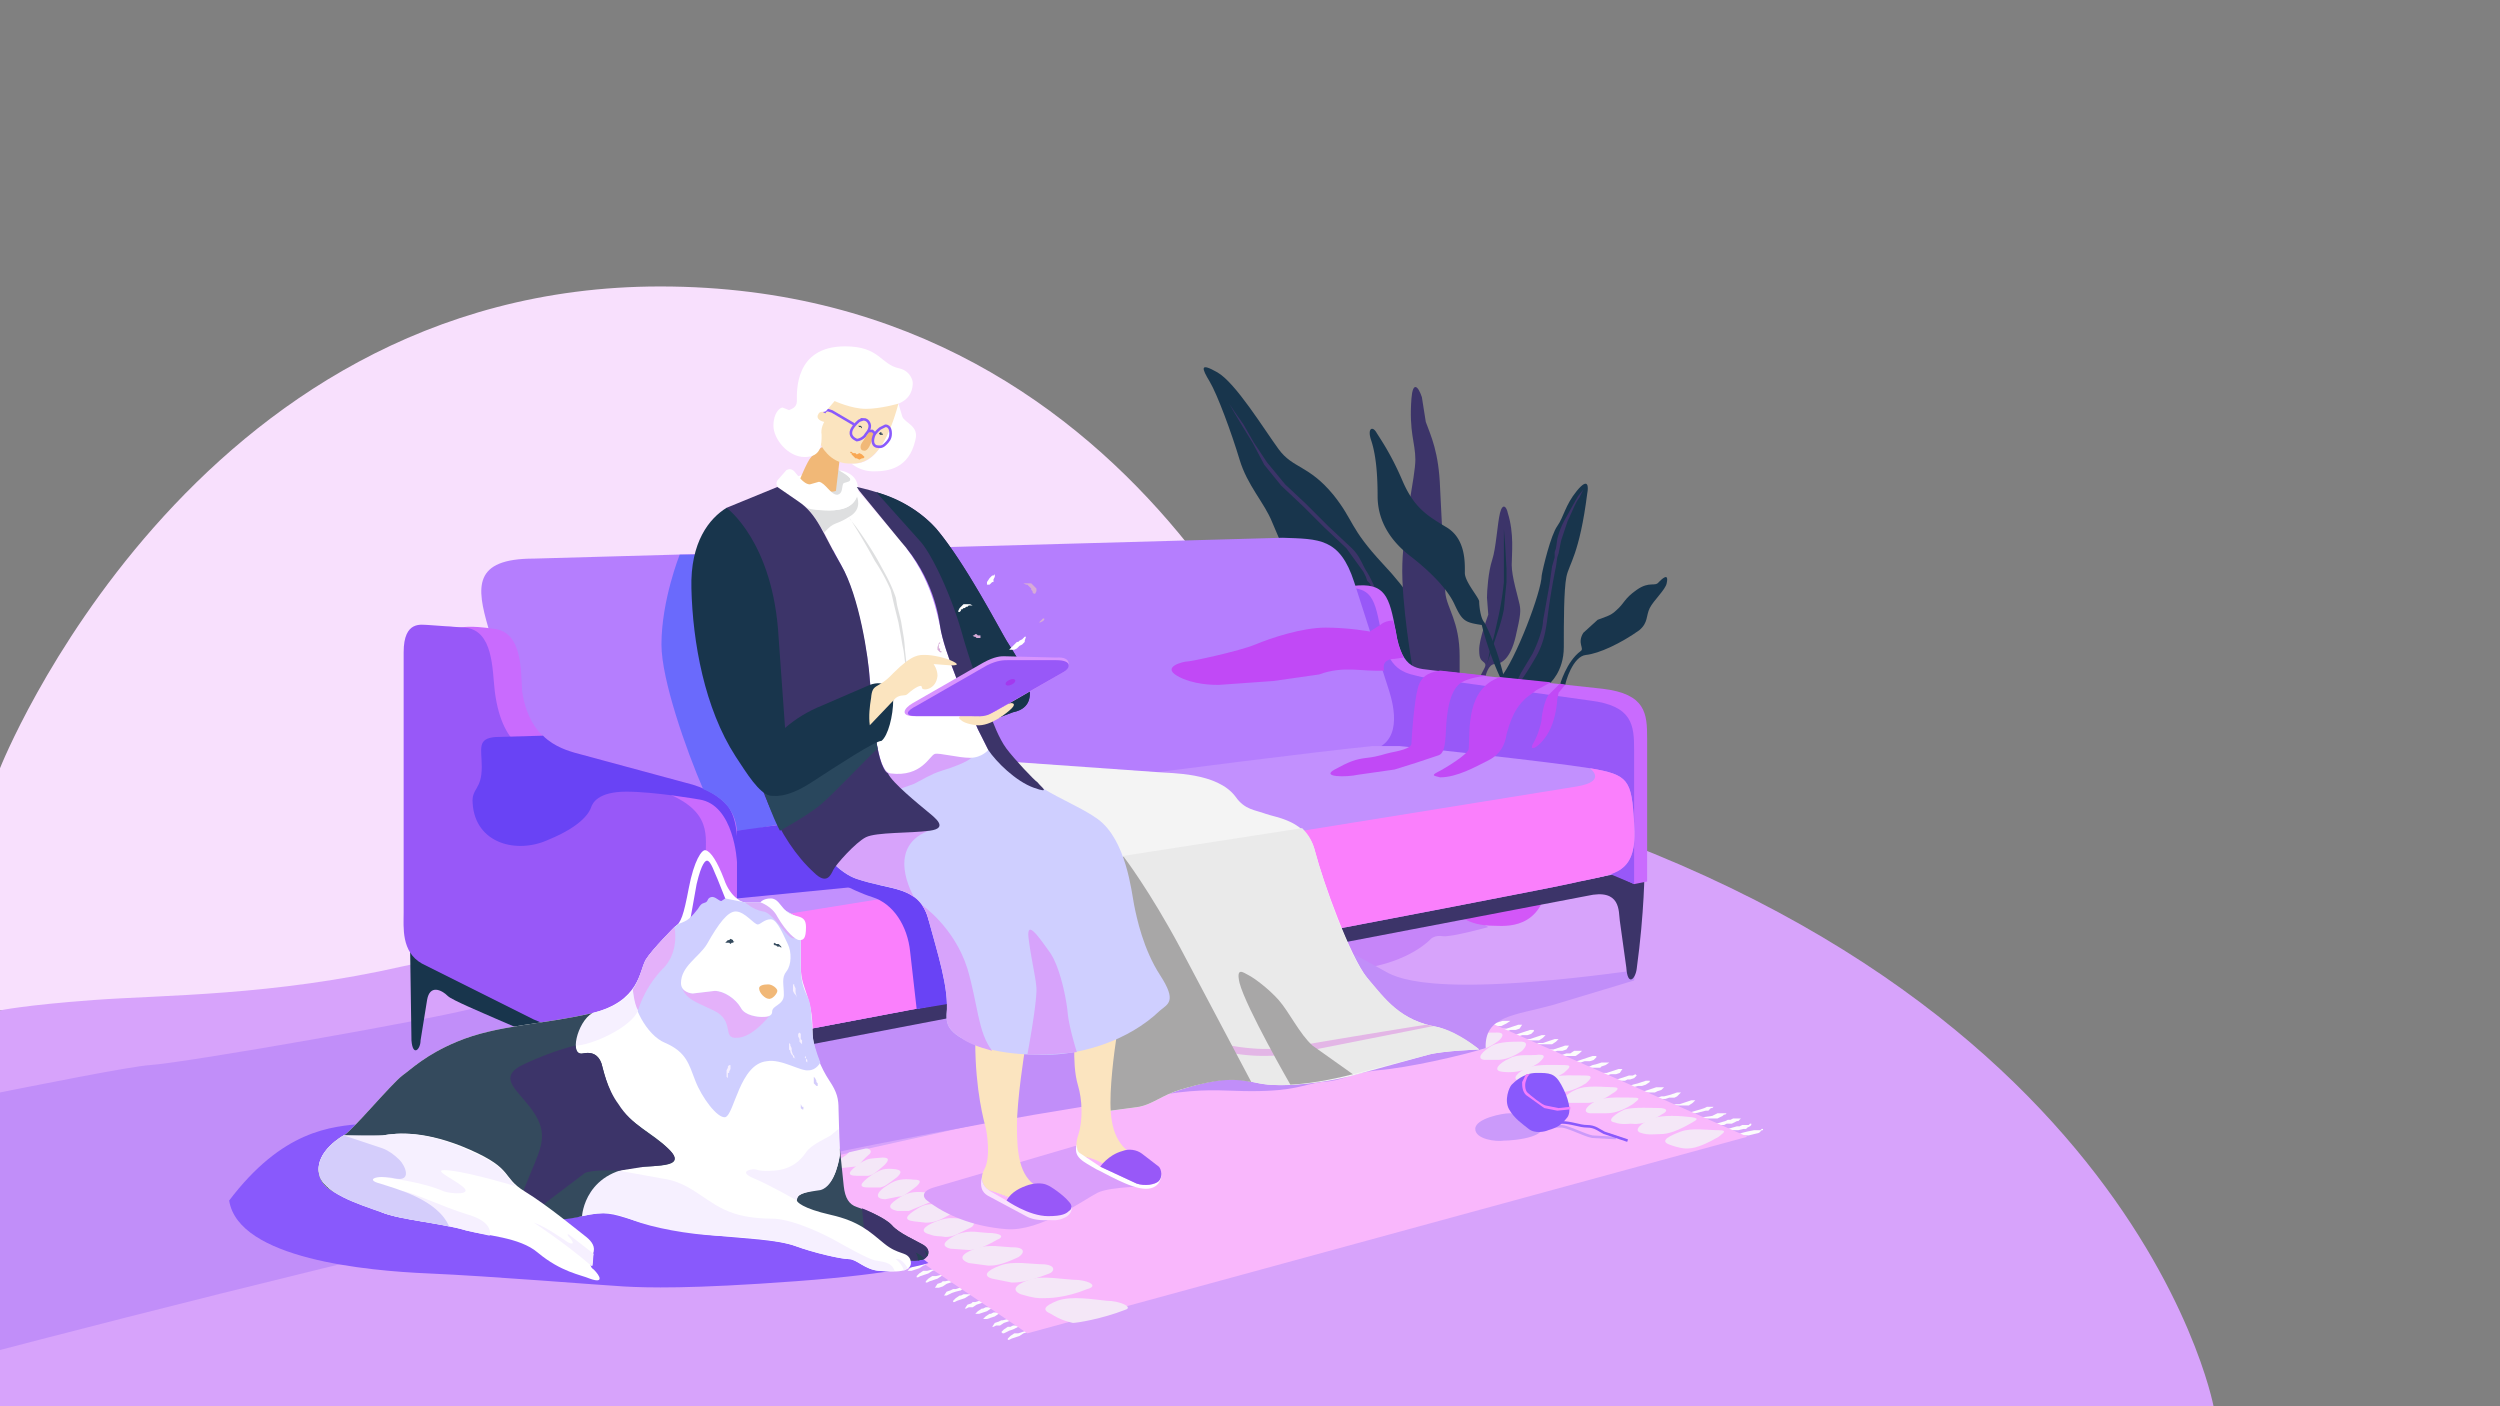         <svg xmlns="http://www.w3.org/2000/svg" id="veraouma" width="1920" baseProfile="tiny" className="svgmate" preserveAspectRatio="xMinYMin meet" version="1" viewBox="654 -144 1920 1080">
            <rect x="654" y="-144" width="1920" height="1080" fill="#808080" stroke="none"/>
            <g id="Wall_Background">
                <path id="Wall" fill="#F8E0FD" d="M654 632V446S800 76 1161 76c385 0 507 378 507 378l-642 166-372 12z"/>
                <path id="Floor" fill="#D7A3FB" d="M2354 936s-68-364-644-490c0 0-679 137-746 152-101 23-184 22-238 26s-72 8-72 8v304h1700z"/>
            </g>
            <g id="PLANT">
                <path id="Plant_Pot_Shadow" fill="#C685F9" d="M1797 568s-29 8-35 7-9 2-9 2-16 18-54 23l-14-25 93-18 19 11z" className="oumaslidein"/>
                <path id="Plant_Pot" fill="#D357F8" d="M1802 567c7 0 37 4 41-36h-75s-10 36 34 36z" className="oumaslidein"/>
                <g className="oumaplants" >
                    <path id="Leaf_1" fill="#18354C" d="M1934 304c-1 5-10 13-13 19s-1 11-8 17c-14 10-31 18-41 19s-16 21-16 24l-4-1s5-18 16-26c3-2-3-6 2-14l11-10c5-2 10-3 14-7 7-6 6-9 16-16s14-2 17-6c2-2 8-8 6 1z" className="coucheplants p1"/>
                    <g id="_x3C_Leaf_2_x3E_" className="coucheplants p2">
                        <path id="Leaf_2" fill="#18354C" d="M1844 381s11-9 11-28 0-44 2-54 10-17 16-64c1-5 1-13-8-2s-10 20-15 27-11 32-12 38c0 12-20 65-32 79l38 4z"/>
                        <path id="Leaf_2_Line" fill="#3C3469" d="M1819 379l3-6 9-15c4-8 8-19 8-25l5-28 2-14 2-7v-4l1-3 1-7a60 60 0 0 1 7-17l5-9 4-7 4-5-3 6-2 3-2 4-4 9-1 2-1 3-2 6-2 6a419 419 0 0 0-2 10l-1 3-1 7a536 536 0 0 0-7 43c-1 6-2 14-7 24a237 237 0 0 1-13 21h-3z"/>
                    </g>
                    <g id="_x3C_Leaf_4_x3E_" className="coucheplants p3" >
                        <path id="Leaf_4" fill="#3C3469" d="M1795 375s2-9 7-9 12-4 16-21 4-20 3-25-6-21-6-30 2-24-3-40c-1-5-4-8-6 0s-3 27-6 36-4 24-4 29l1 13c-1 3-7 19-7 27s2 8 4 10 0 4-3 10h4z"/>
                        <path id="Leaf_4_Line" fill="#18354C" d="M1809 258v4l1 13 1 18v10l-1 10-1 11a128 128 0 0 1-5 18l-3 9-2 6-2 6-1 3-1 1 1-1 1-4 1-5 2-7 2-8 2-9a238 238 0 0 0 5-30v-10-18-13-4z"/>
                    </g>
                    <g id="_x3C_Leaf_6_x3E_" className="coucheplants p4">
                        <path id="Leaf_6" fill="#18354C" d="M1768 372s-14-43-52-83c-26-28-22-33-38-53-19-23-31-20-42-35s-33-51-47-59-12-3-6 7 17 40 23 60 19 33 25 48l49 115h88z"/>
                        <path id="Leaf_6_Line" fill="#3C3469" d="M1596 163l6 9 7 10 8 14 10 15 14 17 16 15 17 17 16 15c8 7 9 12 13 19 6 9 14 30 15 36l5 15a338 338 0 0 1 5 19l1 3-3-10a539 539 0 0 0-16-44l-2-4-2-5-2-2-1-3-2-4-13-18-17-16-16-16-17-16-13-16-9-17-8-13-6-10-4-7-2-3z"/>
                    </g>
                    <path id="Leaf_5" fill="#3C3469" d="M1775 373v-13c0-27-10-37-11-49l-4-80c-1-28-7-40-11-51l-3-19c-3-9-7-12-8 1-2 26 3 34 3 47s-9 50-10 80 8 81 8 81l36 3z" className="coucheplants p5"/>
                    <path id="Leaf_3" fill="#18354C" d="M1809 376s-5-23-15-42c-3-3-4-13-4-16s-11-15-11-22 1-26-14-35-25-15-34-36-17-32-20-37-7-3-4 6 5 22 5 43 12 36 25 46 28 24 34 37 8 14 21 16a234 234 0 0 0 14 40h3z"/>
                </g>
            </g>
            <g id="CARPET">
                <g id="_x3C_Carpet_Tossels_Right" fill="#FCFCFC">
                    <path d="M1985 728l4-1 3-1 4-1 5-1h5l1-1h1v1h-1l-1 1-1 1-4 1-4 1h-12zM1977 724l4-1 7-2h2l2-1h5l1-1h1v1l-1 1-2 1-1 1h-2l-4 1h-12zM1968 720l4-1 7-2 2-1h2l2-1h6l-1 1-1 1h-1l-4 2h-4l-2 1h-10zM1959 715l3-1 7-1 4-2h7l-1 1h-1l-1 1-2 1-2 1h-14zM1950 711l3-1 7-2 3-1 2-1h5l-1 1h-1l-1 1-1 1h-2l-4 1-4 1h-6zM1938 705l3-1h3l3-1 3-1 3-1h3l-2 2-3 2h-13zM1927 699l3-1h2l4-1 3-1 3-1h3l-3 3-2 1h-4l-3 1h-3l-3-1zM1914 695l3-1 3-1 3-1 3-1h6l-2 2-3 1-2 1h-11zM1893 686l3-1 3-1 3-1 3-1h3l2-1 1 1-2 2-3 1h-2l-2 1h-9zM1882 681l3-1h3l3-1 3-1 3-1h3l-2 3-3 1h-2-2l-3 1h-3l-3-1zM1872 676l3-1 2-1 4-1 3-1h6l-3 2-3 1-1 1h-11zM1862 671h3l3-1 3-1 3-1 3-1h3v1l-2 2-3 1h-2-2l-3 1h-6v-1zM1851 667l3-1 3-1h3l3-2h6l-2 2-3 2h-2-11zM1841 663l3-1h3l3-1 3-1 3-1h3l-2 3-3 1h-4l-3 1h-3l-3-1zM1833 658l3-1h3l3-1 3-1 3-1h3l-2 2-3 2h-2-11zM1823 655l3-1h3l3-1 3-1 3-1h3l-2 2-3 2h-13zM1814 651h3l3-1 3-1 3-1 3-1h3v1l-2 2-3 1h-4l-3 1h-6v-1zM1805 647l3-1h3l3-1 3-1 3-1h3l-2 3-3 1h-4l-3 1h-3l-3-1zM1796 644l3-1 2-1 4-1 3-1h6l-3 2-2 1-2 1h-11zM1788 640l3-1 2-1h4l3-2h6l-3 2-3 2h-12zM1781 636l3-1h3l3-1 3-1 3-1h3s0 2-2 3l-3 1h-2-1l-4 1h-3l-3-1zM1903 690h3l2-1 4-1 3-1 3-1h3v1l-3 2-3 1h-3l-4 1h-5v-1z"/>
                </g>
                <g id="_x3C_Carpet_Tossles_Left_x3E_" fill="#FCFCFC">
                    <path d="M1445 878l-2 1-3 1-3 2-3 1-3 1-2 1h-1v-1l2-2 3-2h3l3-1 3-1h3zM1441 873l-3 1-2 1-4 2-3 1-2 1-2 1h-1l-1-1 2-2 3-2h2l2-1h3l3-1h3zM1434 869l-3 1-3 1-3 1-3 2h-3l-2 1h-1l2-3 3-1 2-1h1l4-1h3l3-1v1zM1427 863l-3 1-3 1-3 2-3 1-3 1h-2-1l2-2 3-2h1l2-1h4l3-1h3zM1421 859l-3 1-3 1-3 2-3 1-3 1h-2-1l2-2 3-2h1l2-1h4l3-1h3zM1412 855l-2 1-3 1-3 1-3 2h-3l-2 1h-1l2-3 3-1 1-1h2l3-1h3l3-1v1zM1404 849l-3 1-3 1-3 2-3 1-3 1-2 1h-1v-1l2-2 3-2h1l2-1h4l3-1h3zM1397 844l-3 1-2 2-4 1-3 1-2 1-2 1h-2l2-3 3-1 2-1h2l3-1 3-1h3zM1390 839l-3 1-3 1-3 1-3 2-3 1h-2-1l2-3 3-1 1-1h2l4-1h3l2-1 1 1zM1383 834l-3 1-3 1-3 2-3 1-3 1-2 1h-1v-1l2-2 3-2h3l4-1 3-1h3zM1376 830l-3 1-3 1-3 2-3 1-3 1-2 1h-1v-1l2-2 3-2h3l4-1 3-1h3zM1369 826l-3 1-3 1-3 2-3 1-3 1h-2-1l2-2 3-2h1l2-1h4l3-1h3z"/>
                </g>
                <path id="Carpet_MainShape" fill="#F9B7FC" d="M1996 729l-553 151-189-127 530-118z"/>
                <g id="_x3C_Carpet_PATTERN_Right_-_50__x25__x3E_" fill="#F4E7F7">
                    <path d="M1948 738c3 0 9 1 26-9 2-2 8-5 0-5s-21-2-29 1-17 7-9 10 12 3 12 3zM1928 727c4 0 10 0 24-8 3-2 9-4 1-5s-22-2-30 1-15 9-9 11 11 1 14 1z"/>
                    <path d="M1906 719c3 0 10 2 24-7 2-1 7-4 0-5-7 0-20-1-28 1-7 3-15 9-8 10 5 2 12 1 12 1zM1887 711c3 0 10 0 21-7 2-2 8-5 1-5s-21-1-28 2-13 9-6 10h12z"/>
                    <path d="M1870 703c3 0 11 1 22-7 2-1 8-5 1-5s-21-2-29 2c-7 3-13 9-6 10h12zM1850 695c3 0 11 0 22-7 2-2 7-6 0-6s-21-1-28 2c-7 4-13 9-6 10l12 1z"/>
                    <path d="M1833 687c3 0 11 0 22-7 2-2 8-6 1-6s-21-1-29 2c-7 3-13 9-6 10l12 1z"/>
                    <path d="M1836 672c2-2 7-6 0-6-7 1-16-1-23 3-7 3-13 9-6 10 6 1 18 1 29-7z"/>
                    <path d="M1823 663c2-2 6-7-1-7s-16 0-22 3c-7 4-13 10-6 11h10c5 0 12-2 19-7zM1804 656c3-2 7-7 0-7s-16 0-22 3c-7 5-13 10-6 11h9c6 0 12-2 19-7zM1790 647c2-2 6-7-1-7s-16 0-22 3c-7 4-13 9-6 11h10c6 0 12-2 19-7z"/>
                    <path d="M1743 649h9c6 0 12-2 19-7 2-1 4-3 4-5l-35 8c-1 2 0 3 3 4z"/>
                </g>
                <g id="_x3C_Carpet_PATTERN_Left_-_50_x25__x3E_" fill="#F4E7F7">
                    <path d="M1455 853c4 0 17 0 34-7 8-2 3-6-7-7-10 0-28-4-38 0-11 4-13 8-6 11 10 3 13 3 17 3z"/>
                    <path d="M1431 841c4 0 11 0 29-7 3-1 6-6-4-7-10 0-24-3-34 1-11 4-13 8-6 10l15 3zM1413 828c4 0 9 0 22-6 3-1 9-7-1-8-10 0-20-3-31 1s-13 8-5 11l15 2z"/>
                    <path d="M1398 816c4 0 10-1 22-8 3-1 6-4-4-5-10 0-16-3-27 1-10 5-13 9-5 11l14 1z"/>
                    <path d="M1380 806c7 0 10-3 19-7 3-1 6-6-3-7-10 0-12-2-23 2-10 4-13 8-5 10 5 2 7 1 12 2z"/>
                    <path d="M1365 795c7 0 11-2 20-7 3-1 3-5-3-6-9-1-15-3-23 2-10 6-11 9-3 10l9 1z"/>
                    <path d="M1352 786l17-7c3-1 4-6-2-7-9-1-14-1-21 3-10 6-11 9-3 11h9z"/>
                    <path d="M1344 775c4 0 6-2 14-8 3-3 4-5-2-5-9-1-14 0-20 4-10 6-10 11-2 11l10-2zM1330 768c4-1 5-2 13-8 2-2 5-5-1-6-9-1-11 0-18 4-10 7-11 10-3 10h9z"/>
                    <path d="M1321 759c4-1 5-2 12-8 3-3 5-6-1-6-10 1-10 0-17 4-10 7-11 10-3 10h9z"/>
                    <path d="M1304 743c-10 6-11 10-3 10l9-1c4 0 4-3 11-9 3-2 2-5-2-5l-13 3-2 2zM1478 872c3 0 22-3 40-10 7-2-4-7-14-7-10-1-27-4-38 0-10 4-12 7-5 10 8 5 13 6 17 7z"/>
                </g>
            </g>
            <g id="COUCH" className="oumacouche">
                <path id="CouchShadow_-_50" fill="#C18EF9" d="M1909 609l-63 19c-29 8-52 8-51 33-20 6-59 15-83 17-20 2-26 8-43 9-15 2-20 7-54 7-18 0-31-2-56 1-367 49-1041 234-1041 234l-24-201s246-52 275-54 222-36 250-44 624-69 624-69l73 40c9 5 32 22 188 1 7-1 5 7 5 7z"/>
                <g id="_x3C_METAL_FRAME_x3E_">
                    <path id="Couch_MetalFram_-_Back" fill="#18354C" d="M969 587l251 118-17 6-169-73c-9-4-33-14-36-17-5-5-14-9-16 3l-5 31c0 7-6 13-7 0l-1-68z"/>
                    <path id="Couch_MetalFrame_-_Front" fill="#3C3469" d="M1911 600c-1 8-7 14-8-1l-5-36c-1-7 1-25-25-19l-653 125v-12l697-134c0 1 0 33-6 77z"/>
                </g>
                <g id="_x3C_Couch_RightSide_x3E_">
                    <path id="Couch_Inside_Right" fill="#C96BFE" d="M1919 533V423c0-19-1-34-34-38l-129-14c-13-2-25 1-30-30-5-27-8-38-33-35l22 135 194 94 10-2z"/>
                <path id="Couch_Inside_Right_Shadow" fill="#9858F8" d="M1909 535V432c0-19-1-34-34-38l-129-18c-11-3-24-3-30-29s-5-42-31-39l21 142 203 85z"/>
                </g>
                <path id="Couch_Back_Rest" fill="#B57EFE" d="M1029 338c-9-31-12-53 35-53l575-16c28 1 44 0 55 34l27 84c3 10 12 42-18 46s-556 103-568 106c-30 6-39-16-46-37l-60-164z"/>
                <g id="_x3C_Couch_SEAT_x3E_">
                    <path id="Couch_Seat" fill="#C290FE" d="M1215 606c-2 31 0 54 46 43 0 0 584-110 606-116 27-6 45-5 42-45-2-33-4-37-34-42-31-5-133-16-146-17h-21c-89 9-386 49-480 63-17 2-13 22-13 25v89z"/>
                    <path id="Couch_Seat_Shadow_1_" fill="#FA7FFC" d="M1215 565v41c-2 31 0 54 46 43 0 0 584-110 606-116 27-6 45-5 42-45-2-33-4-37-34-42 0 0 14 10-10 14l-650 105z"/>
                </g>
                <g id="_x3C__RIGHT_SHADOWS_-_plant_x3E_">
                    <path id="CouchRight_PlantShadow_1-70_x25_" fill="#C149F6" d="M1852 381l4 1-5 6-1 5c0 2-1 13-5 22s-10 14-12 15-4 1-1-4 6-15 6-18 2-13 5-18l9-9" className="plantshadow"/>
                    <path id="CouchRight_PlantShadow_2-40_x25_" fill="#C149F6" d="M1806 376l39 4-11 6-8 6c-4 4-10 9-15 28-1 7-4 15-14 20s-24 13-37 13c-3-1-8-1-2-4s24-14 24-18c1-15-2-46 24-55z" className="plantshadow"/>
                    <path id="CouchRight_PlantShadow_3-40_x25_" fill="#C149F6" d="M1760 371l36 4s-16 1-22 7-8 17-9 27 0 25-6 27l-18 6-16 5-28 4c-9 2-29 2-18-4s16-8 25-9 13-3 18-4 16-3 16-7 2-32 5-43 12-12 17-13z" className="plantshadow"/>
                    <path id="CouchRight_PlantShadow_4-40_x25_" fill="#C149F6" d="M1724 333l2 8c1 9 4 16 6 20l-7 1c-3 0-10 1-8 9-17 1-31-4-50 3l-35 5-42 3c-4 0-20 0-32-7s5-11 8-11 40-8 52-13 36-13 54-13 34 3 34 3l8-5c3-3 10-4 10-3z" className="plantshadow" />
                </g>
                <g id="_x3C_Couch_LeftSide_x3E_">
                    <path id="Couch_Left_Side" fill="#C96BFE" d="M1220 513c0-16 7-43-40-56l-85-23c-6-2-34-7-40-47-1-17 0-45-21-48s-24-1-28-1-21-6-21 19v200c0 11-2 30 14 39l86 43 135 66V513z"/>
                    <path id="Couch_Left_Side_MainShadow" fill="#9858F8" d="M1196 512c0-16 5-37-42-51l-82-24c-7-2-32-3-38-50-2-17-1-47-23-49l-28-2c-5 0-19-4-19 21v200c0 11-2 30 14 39l86 43 132 55V512z"/>
                </g>
                <g id="Blanket">
                    <path id="Blanket_MainShape_Top" fill="#F4F4F4" d="M1430 441l113 8c10 1 46 0 60 19 7 10 15 10 23 13s32 5 38 29c6 23 27 81 40 97s25 33 55 38c16 5 31 17 31 17s-28 1-39 4l-58 16c-11 3-41 9-65 7-20-2-24-10-68 4-13 4-21 11-31 13l-30 4-6-193-63-76z"/>
                    <path id="Blanket_MainShape_Bottom" fill="#EAEAEA" d="M1493 517l6 193 30-4c10-2 18-9 31-13 45-14 48-6 68-4 24 2 55-5 65-8l58-15c11-3 39-4 39-4s-15-13-31-17c-30-5-41-22-55-38s-34-74-40-97c-2-8-5-13-10-18l-161 25z"/>
                    <path id="Blanket_Line" fill="#E3B6E6" d="M1498 680v-6l12-5c4-2 8-5 15-7 37-11 47-9 60-6l9 2c34 7 52 2 63 0h1a8080 8080 0 0 1 91-15l6 1-96 19h-1a143 143 0 0 1-74-2c-13-3-22-5-58 6l-14 6-14 7z"/>
                    <path id="Blanket_MainShape_Bottom_Shadow_1-15_x25_" fill="#A8A7A7" d="M1561 585c-24-45-44-71-44-71l-24 3 6 193 30-4c10-2 18-9 31-13 33-10 44-8 55-6l-54-102z"/>
                    <path id="Blanket_MainShape_Bottom_Shadow_2-10_x25_" fill="#A8A7A7" d="M1645 689c20-1 40-6 48-8l-31-22c-10-9-18-26-26-35s-19-17-23-19-10-7-7 6c5 19 39 78 39 78z"/>
                </g>
            </g>
            <g className="oumashadows">
                <path id="Couch_Left_Side_Shadow_50_x25_" fill="#6943F5" d="M1071 421c9 9 21 12 24 13l85 23c17 4 27 11 33 18 10 13 7 43 7 43s-2-44-29-48c0 0-34-6-56-6s-26 9-27 12-6 14-33 25c-24 11-56 3-58-28-1-12 7-10 7-28 0-14-4-22 11-23l36-1z"/>
                <path id="Jacket_Couch_Shadow" fill="#6A6AFC" d="M1189 282h-13s-14 35-14 69c0 27 19 81 32 111 19 8 25 20 26 32h7l26-5-64-207z"/>
                <path id="Ouma_Couch_Shadow_-_70_x25_" fill="#6943F5" d="M1263 488l-43 6v52l112-11-69-47z"/>
                <path id="Ouma_Dress_Shadow_-_40_x25_" fill="#6943F5" d="M1382 627l-24 4-5-44c-2-20-13-37-29-42s-38-18-38-18l6-10c6 6 13 12 20 14 26 9 48 5 55 31l2 5s12 41 13 60"/>
                <path id="Ouma_Foot_Shadow_-_50_x25_" fill="#DA9FFB" d="M1540 767s-33 0-43 5-44 30-70 28-47-11-61-22c-3-2-5-7 5-10l109-32 60 31z"/>
            </g>
            <g id="GRANMa" className="oumaslidein">
                <g id="_x3C_LEG_LEFT_x3E_">
                    <path id="Leg_Left" fill="#FBE4BF" d="M1441 663s-6 37-6 58 2 38 15 46l-17 10-17-6c-5-1-11-8-6-17s2-28 1-32-8-28-8-66l38 7z"/>
                    <g id="_x3C_Shoe_Left_x3E_">
                        <path id="Shoe_Left_Bottom" fill="#FAE2FD" d="M1477 783s-40-2-47-7l-3-1-11-4c-4-1-8-5-8-11-2 10 2 13 6 15l28 15c7 4 16 3 18 3s6 1 12-2 5-8 5-8z"/>
                        <path id="Shoe_Left_Shadow" fill="#FBB4FC" d="M1413 770l14 8 2-2a130 130 0 0 0-16-6z"/>
                        <path id="Shoe_Left_Top" fill="#9858F8" d="M1475 779c-4-5-14-12-17-13-2-1-7-2-14 0-6 2-13 5-17 12 0 0 17 12 32 12 11 0 14-2 16-4 2-1 3-4 0-7z"/>
                    </g>
                </g>
                <g id="_x3C_LEG_RIGHT_x3E_">
                    <path id="Leg_Right" fill="#FBE4BF" d="M1512 649s-4 24-5 46 2 38 16 47l-16 10-18-7c-5-1-11-5-7-17s3-28 0-38-3-21-3-29l33-12z"/>
                <g id="_x3C_Shoe_Right_x3E_">
                    <path id="Shoe_Right_Shadow" fill="#FBB4FC" d="M1484 742v1l16 10 2-3c-4-2-10-5-13-5-2-1-4-1-5-3z"/>
                    <path id="Shoe_Right_Bottom" fill="#FFF" d="M1499 752l28 13c6 2 14 1 17-2l2-5s0 11-12 11-33-13-38-15c-10-6-18-9-15-19 0 4 1 6 3 7l15 10z"/>
                    <path id="Right_Shoe" fill="#9858F8" d="M1499 752s6-9 17-12c5-2 11-1 15 2l13 10c2 2 3 8 0 11s-11 4-17 2l-28-13z"/>
                </g>
            </g>
            <g id="_x3C_DRESS_x3E_">
                <path id="Dress" fill="#CFCFFF" d="M1462 666c23-1 58-10 83-34 6-5 13-7 0-27s-18-44-20-54-6-50-28-66-65-26-84-67l-150 55s22 49 49 58c26 9 48 5 55 31s16 53 14 73c0 4-1 11 11 18s31 14 70 13z"/>
                <path id="Dress_Shadow_Centre" fill="#D7A3FB" d="M1443 666a313 313 0 0 0 38-2s-6-19-7-30-6-36-14-47-18-26-16-10 6 32 6 39c0 13-7 50-7 50z"/>
                <path id="Dress_Shadow_Left" fill="#D7A3FB" d="M1416 663c-11-3-19-6-24-10-12-7-11-14-11-18 2-20-7-47-14-73-1-5-3-8-5-11 0 0 25 17 35 49 8 27 8 49 19 63z"/>
                <path id="DressShadow_Left" fill="#D7A3FB" d="M1328 449l-65 24s23 49 49 58c18 6 34 6 44 14 0 0-24-40 14-52l-42-44z"/>
                <path id="Dress_Shadow_Top" fill="#D7A3FB" d="M1326 450l87-32 6 10s-16 7-19 10-13 7-23 10c-7 2-17 8-21 10l-14 5c-2 0-16-13-16-13z"/>
            </g>
            <g id="_x3C_SHIRT_x3E_">
                <path id="Shirt_2_" fill="#FFF" d="M1405 416c-9-21-26-59-29-79-2-7-6-37-30-65l-33-39c-3-4-3-12-16-16l-24 3c-10 2-22 10-22 10l17 11c15 10 19 26 32 49s21 71 22 88c2 18 4 71 16 72 24 3 30-14 34-15 3-1 18 3 27 3s14-6 14-6l-8-16z"/>
                <path id="TShirt_Shadow_Line" fill="#DEDFE0" d="M1304 250l1 1 2 4 4 5a284 284 0 0 1 17 26l6 11a116 116 0 0 1 8 18l1 6 3 12 1 6 1 6a100 100 0 0 1 1 10l1 9v7l-1-7-1-8-1-5-1-6-2-11-3-12-3-13a137 137 0 0 0-12-22 526 526 0 0 0-22-37z"/>
            </g>
            <g id="FACE_AREA">
                <path id="Neck_Shadow" fill="#DEDFE0" d="M1288 237l18 1 3-12s-6-9-14-10-7 21-7 21z"/>
            <path id="Neck" fill="#F1B877" d="M1268 225s6 4 15 7 13 1 13 1l4-34h-14s-4 2-9 8c-3 3-9 18-9 18z"/>
            <path id="Scarf_Shadow" fill="#DEDFE0" d="M1312 237c-3 9-12 11-21 11-10 0-16-2-17-3l-6-4c8 6 13 14 19 24 8-9 8-5 19-12 11-6 6-16 6-16z"/>
            <path id="Scarf_1_" fill="#FFF" d="M1298 217c3 2 9 5 9 7s-2 2-5 3c-2 2 0 8-5 9-5 0-9-9-14-10l-7 2c-5 0-10-8-12-10s-4-2-6-1l-7 8c-2 4 1 5 2 6l21 15c1 1 7 2 17 2s22-3 22-16c0-11-9-14-15-15z"/>
            <g id="_x3C_FACE_SECTION_x3E_">
                <path id="Hair_Back" fill="#FFF" d="M1347 176l-3-10-1 1c-10 40-24 45-33 45h-2s6 6 17 6 27-2 32-24c3-11-8-13-10-18z"/>
            <g id="FACE">
                <path id="Face_MainShape" fill="#FBE4BF" d="M1306 212c7 0 26 3 39-50 2-10-65 3-65 3l4 32s7 15 22 15z"/>
            <g id="_x3C_Face_Details_x3E_">
                <path id="Nose_1_" fill="#F1B877" d="M1325 189s-3 15-8 13c-2 0-3-3-1-6l6-9 3 2z"/>
            <g id="_x3C_GLASSES_x3E_" fill="none" stroke="#8959FC" strokeLinecap="round" strokeMiterlimit="10" stroke-width="2">
                <path d="M1317 178l-3 1s-4 3-6 7c-2 5 2 7 4 8 0 0 3 0 6-3 1-2 4-4 4-8 0-1-1-5-5-5zM1334 183l-4 2s-4 3-5 6c-2 6 1 8 3 8 1 0 3 1 6-2 2-2 4-4 4-8 0-1 0-6-4-6z"/>
            <path d="M1321 187h3l2 2M1310 182l-17-10-3-1c-1 0-2 0-3 2"/>
            </g>
            <g id="_x3C_EYES_x3E_" fill="#344A5D">
                <path d="M1316 185l-1-1c0 1 0 0 0 0h-1v0l-1-1v0h1s0-1 0 0h1l1 1v1zM1332 191v-1h-1-1l-1-1 1-1h1v1h1v2c1 0 0 0 0 0z"/>
            </g>
            <path id="Lips" fill="#F9A752" d="M1318 207l-1 1h-1l-2 1-2-1h-1l-1-1-1-1-1-1v-1h-1v-1h1l1 1h2l1 1 2-1 2 1 1 1 1 1z"/>
            </g>
            </g>
            <path id="Hair_Front" fill="#FFF" d="M1344 166s-14 4-25 4-24-6-24-6l-6 7c-2 3-5-1-7 4-1 4 5 5 5 5s-3 5-2 10c0 7 0 17-13 17s-24-14-24-24 5-14 7-14l5 2c2-1 6-2 6-7 0-7-2-42 37-42 27 0 27 14 42 17 8 2 10 9 10 11 0 4-1 12-11 16z"/>
            </g>
            </g>
            <g id="_x3C_JACKET_x3E_">
                <path id="Jacket_Left_Panel" fill="#3C3469" d="M1366 479c-6-5-27-22-30-29-10-6-12-55-14-72-1-17-8-64-22-88s-18-39-33-49l-16-11-39 16c-4 99 12 230 67 280 10 10 13 2 15-2s17-21 25-25 34-3 49-5 4-10-2-15z"/>
            <g id="_x3C_Jacket_Animate_Arm_x3E_">
                <path id="Jacket_LeftPanle_Shadow" fill="#29475D" d="M1326 420c-10 4-28 12-46 23-21 13-23 5-23 5-1 0-19 2-20 1 1 10 11 36 16 45 0 0 20-11 30-19 9-7 37-37 45-44l-2-11z"/>
            </g>
            <g id="_x3C_Jacket_Right_Pannel_x3E_">
                <path id="Jacket_Right_Pannel_1_" fill="#3C3469" d="M1451 457c-3-2-18-18-24-26s-11-22-11-22l16-6c29-6 1-45-5-55s-32-60-54-86c-20-23-52-30-61-32l2 3 32 39c25 28 29 58 30 65 3 20 20 58 29 79l8 16c6 9 21 24 35 29s5-1 3-4z"/>
            <path id="Jacket_Right_Pannel" fill="#18354C" d="M1416 409l16-6c29-6 1-45-5-55s-32-60-54-86a97 97 0 0 0-46-28l34 38c8 9 23 39 32 71s23 66 23 66z"/>
            </g>
            </g>
                    <g className="taparm" >
                        <path id="TOP_Arm" fill="#18354C" d="M1257 416l-5-70c-4-74-40-100-40-100-13 8-28 26-27 62 1 41 10 92 34 129 8 12 18 29 27 30h2c9-3 13-25 9-51z"/>
                    <g className="bottomarm">
                        <path id="BOTTOM_Arm" fill="#18354C" d="M1340 393c0-9-7-15-18-11l-37 16c-10 4-20 10-28 17-18 16-24 38-18 48 3 3 5 4 8 4 0 0 10 3 30-10s49-32 54-32c5-4 9-19 9-32z"/>
                    <path id="Hand_Left" fill="#FBE4BF" d="M1322 413l20-21c4-3 7-1 9-3s11-9 11-5c0 3 11 2 12-9 0-5-3-9-3-9l13 1c3 0 8 0 2-3s-16-5-21-5-10-1-25 14c-12 13-16 7-17 19-1 6-2 14-1 21z" className="hand"/>
                    </g>
                    </g>
                    <path id="Hand_Right" fill="#FBE4BF" d="M1431 400c-3 3-16 14-27 13-8-1-11-3-12-4-3-2-1-4 4-4l7-1c5 0 10 1 15-2l9-5c4-2 8-1 4 3z" className="tablethand"/>
                    </g>
                    <g id="airfeathers" className="airfeathers">
                        <path id="Air_Feathers_6_" fill="#D6ABD7" d="M1376 349v1l-1 1v3h1v2h1v1h-1l-1-1-1-1v-1-1l1-3 1-1z"/>
                    <path id="Air_Feathers_4_" fill="#D6ABD7" d="M1407 346h-1-2l-1-1h-1l-1-1h1l1-1h1l1 1h2v2c1 0 0 0 0 0 1 0 0 0 0 0z"/>
                    <path id="Air_Feathers_3_" fill="#D6ABD7" d="M1451 334h1l1-1 1-1 1-1h1l1-1-1 1v1l-1 1-2 1h-1-1z"/>
                    <g className="scalydeth">
                        <path id="Air_Feathers_5_" fill="#FFF" d="M1390 326v-1l1-2 1-1 1-1 1-1h5l2 1h-2-1l-1 1h-1l-1 1h-1l-1 1h-1v1l-1 1h-1z" className="rotatyfeathers3"/>
                    <path id="Air_Feathers_2_" fill="#FFF" d="M1412 305v-2l2-3 1-1 1-1h1l1-1v2l-1 2v2h-1l-1 1-1 1h-1-1z" className="rotatyfeathers2"/>
                    <path id="Air_Feathers_1_" fill="#FFF" d="M1429 355l1-1 1-1 1-1 1-1 2-2h1l1-1 2-1 1-1 1-1h1l-1 3v1l-1 1-1 1-2 1-1 1-1 1-2 1h-4z" className="rotatyfeathers1"/>
                    </g>
                    <path id="Air_Feathers" fill="#D6ABD7" d="M1449 312h-1l-1-1v-1l-1-1v-1l-1-1-1-1-1-1h-1l-2-1h6l1 1 1 1 1 1 1 1v2l-1 2c0 1 0 1 0 0z"/>
                    </g>
                    <g id="_x3C_TABLET_x3E_" className="tablet">
                        <path id="Tablet_Top" fill="#D894FE" d="M1465 361l-40-1c-2 0-7 0-16 5l-54 31c-7 4-10 10 1 10h41c10 0 14 0 22-4l52-30c4-2 8-12-6-11z"/>
                    <path id="Tablet_Bottom" fill="#9858F8" d="M1465 363h-37c-3 0-8 0-16 4l-54 31c-8 4-10 8 0 8h42c3 0 10 1 15-2l56-32c4-2 8-9-6-9z"/>
                    <ellipse id="Tablet_Dot" cx="1430" cy="380" fill="#A339EE" rx="2" ry="4" transform="rotate(65 1430 380)"/>
                    </g>
                    <g id="WOOL" className="yarnny">
                        <g id="_x3C_Wool_String_x3E_" fill="none" strokeLinecap="round" strokeMiterlimit="10" stroke-width="2">
                        <path id="Wool_String_Shadow" stroke="#CB9AFA" d="M1895 730l-18-1c-6-1-19-8-24-8h-13"/>
                    <path id="Wool_String" stroke="#8959FC" d="M1904 732l-18-6c-4-2-7-5-13-5s-12-3-20-3"/>
                    </g>
                    <g id="_x3C_Wool_x3E_">
                        <path id="Wool_Shadow" fill="#CB9AFA" d="M1809 732c8 0 40-3 26-16-5-4-17-5-22-5s-26 4-26 12 16 10 22 9z"/>
                    <path id="Wool_Ball" fill="#8959FC" d="M1843 724c-2 1-10 3-15-1s-11-8-15-15 0-17 2-19 9-9 19-9 14 0 19 9 9 21 4 26c-4 5-7 7-14 9z"/>
                    <path id="Wool_Line_1_" fill="#F47EFC" d="M1850 709l-10-2-14-10c-3-3-3-7-3-10l3-6h3s-2 1-3 5c-1 2-1 7 1 9s12 10 14 10l10 2 9-1v2l-10 1z"/>
                    </g>
                    </g>
                    <g id="DOG">
                        <path id="Dog_Shadow_-_10" fill="#8959FC" d="M1367 826s-21 8-102 14-114 5-132 4-103-8-150-10-146-11-153-56c41-54 78-57 104-59s295-2 433 107z"/>
                    <g id="_x3C_Dog_-_DARK_LEG_x3E_">
                        <path id="Dog_-_DarkLeg_MainShape" fill="#344A5D" d="M1351 824s11 1 14-2 3-7-2-10-19-9-24-15-21-12-27-14-9-7-10-16l-3-29-41 39 93 47z"/>
                    <path id="Dog_-_DarkLeg_ColouredShape_1_" fill="#3C3469" d="M1351 824s11 1 14-2 3-7-2-10-19-9-24-15c-4-4-15-10-23-13l2 20 33 20z"/>
                    <path id="Dog_-_DarkLeg_MainShape_-_Nail_1_" fill="#274054" d="M1359 824l5-1s-3-4-7-5c2 2 2 6 2 6z"/>
                    <path id="Dog_-_DarkLeg_MainShape_-_Nail" fill="#274054" d="M1366 821l1-2-3-3 2 5z"/>
                    </g>
                    <path id="Dog_-_MainBodyShape" fill="#FFF" d="M1172 568s-17 17-22 25c-5 9-5 32-41 41-38 9-73 9-104 22-24 10-35 21-42 26-9 7-39 43-45 46-13 7-28 26-13 40 23 19 160 29 196 22 18-4 23-2 39 3s44 10 64 12 47 3 61 8 35 10 41 10 12 8 23 9 28 2 24-9c-3-6-9-3-20-12s-19-17-41-22-26-10-26-11c0-5 5-6 18-9 12-2 15-26 15-26l-1-35c0-8-1-13-7-22s-13-24-13-38-2-20-4-27-5-12-5-23v-36l-23-13h-20l-15-3-3 1c-1 0-5-3-8-2s-3 3-4 4-3 0-6 5c-10 13-11 8-18 14z"/>
                    <path id="Dog_-_ColouredShapes_2_" fill="#F6F0FF" d="M1341 832h-12c-11-1-17-9-23-9s-28-5-41-10-40-7-61-8-49-6-64-12-21-7-39-3c0 0-2-23 28-35l33 6c24 3 34 20 56 27 9 3 21 4 31 4 16 1 40 13 47 17s25 14 30 15 13 1 15 8z"/>
                    <path id="Dog_-_ColouredShapes_-_Toe" fill="#F6F0FF" d="M1348 832l3-2s-4-8-9-7c6 5 6 9 6 9z"/>
                    <path id="Dog_-_ColouredShapes_5_" fill="#F6F0FF" d="M1266 778c0-5 4-6 18-8 12-3 15-27 15-27l-1-20-6 5c-3 2-15 7-19 13s-11 13-24 14-13-1-16-1-12 2 0 7 33 17 33 17z"/>
                    <g id="_x3C_EAR_UPRIGHT_x3E_">
                        <path id="Ear_-_UpRight" fill="#FFF" d="M1225 549s-10-3-15-18c-5-13-10-21-14-22-3-1-9 8-13 29s-6 27-11 30l53-19z"/>
                    <path id="Ear_-_Inside" fill="#9858F8" d="M1197 517c-1 0-4 1-8 18l-5 28 29-12-8-20c-2-4-5-14-8-14z"/>
                    </g>
                    <g id="_x3C_Dog_-_FACE_x3E_">
                        <path id="Dog_-_ColouredShapes_-_MAIN" fill="#CFCFFF" d="M1140 616c6-9 7-18 10-23 5-8 22-25 22-25 7-6 8-1 18-14 3-5 4-4 6-5s1-3 4-4 6 3 8 3l3-2 15 3h20l23 13v36c0 11 2 17 5 23s3 13 4 27c0 8 3 16 6 24 0 0-3 6-9 6-6 1-21-9-32-7-21 2-25 41-32 43-6 1-18-15-23-28s-7-22-23-29c-15-6-26-30-25-41z"/>
                    <path id="Dog_-_Face_-_MainShadow" fill="#E4B1FA" d="M1223 630c-4-7-13-13-21-13l-16 2c-1 0-6-1-8-4 3 8 9 10 24 17 17 8 6 22 18 21 12 0 25-17 25-17l-6 1c-3 0-13-1-16-7z"/>
                    <path id="Face_-_MainShape" fill="#FFF" d="M1219 556c-6 0-13 9-22 25-6 10-20 17-20 30 0 7 8 8 9 8l17-2c7 0 16 6 20 13 3 6 13 7 16 7s8 0 8-4c0-5 9-5 9-13s-2-13 2-18 4-15 1-21-8-19-13-19-8 4-10 4c-3 0-10-10-17-10z"/>
                    <g id="_x3C_Dog-_EYES_x3E_" fill="#344A5D">
                        <path d="M1217 580h-1l-1 1-1-1h-4 1l1-1 1-1h1l1-1 2 1v1h1l-1 1zM1248 581l1-1 1 1h2l1 1 1 1v1l-1-1h-1-1l-1-1h-1l-1-1z"/>
                    </g>
                    <path id="Nose" fill="#F1B877" d="M1244 612c-4 0-7 1-7 3 0 4 5 8 7 8 3 1 7-4 7-6s-4-5-7-5z"/>
                    </g>
                    <g id="_x3C_Dog_-_ColouredShapes_x3E_">
                        <path id="Dog_-_ColouredShapes_4_" fill="#E4B1FA" d="M1140 616c6-9 7-18 10-23 5-8 22-25 22-25s4 18-8 31a82 82 0 0 0-20 33s-3-3-4-16z"/>
                    <path id="Dog_-_ColouredShapes_7_" fill="#F6F0FF" d="M1144 632c-5 13-36 27-48 27-5-8 13-25 13-25 17-4 26-11 31-18 0 0 1 11 4 16z"/>
                    </g>
                    <g id="_x3C_Dog_-_HAIRShadows_x3E_">
                        <path fill="#D4CDFB" d="M1279 683l1 1 1 2v1l1 1v2h-1l-1-1-1-1v-1-2-1-1s0-1 0 0c0-1 0 0 0 0z"/>
                    <path fill="#F6F0FF" d="M1260 657l1 1v1l1 2v2l1 3 1 1v1l1 1-2-1v-1l-1-1-1-2v-1l-1-1v-2-2-1zM1268 649l1 1v4l1 1a48 48 0 0 0 0 3l-1-1-1-1v-2l-1-2v-2l1-1zM1264 612v1l1 2v3a48 48 0 0 0 1 4l-1-2-1-1-1-2v-2-1-2h1zM1215 674v3l-1 2v1h-1v4l-1-1v-1-2-2l1-2v-1l1-1h1zM1273 666v3l1 1v2l-1-1v-1-1l-1-1 1-1v-1z"/>
                    <path fill="#D4CDFB" d="M1269 703v1l1 2h1v2h-1l-1-1v-1-2-1z"/>
                    </g>
                    <g id="_x3C_Dog_-_BLUE_Shapes_x3E_">
                        <path id="Dog_-_ColouredShapes_1_" fill="#344A5D" d="M1109 634c-38 9-73 9-104 22-24 10-35 21-42 26-9 7-39 43-45 46-13 7-28 26-13 40 23 19 161 32 196 22 0 0 2-37 48-38 20-1 30-2 18-14s-28-18-39-34c-8-12-11-28-12-31s-4-10-14-8c-11 3-5-24 7-31z"/>
                    <path id="Dog_-_ColouredShapes_3_" fill="#3C3469" d="M1096 659c0 4 2 7 6 6 10-2 13 5 14 8s4 19 13 31c10 16 26 23 38 34s2 13-18 14l-19 3s-22-1-27 2l-29 22c-6 6-28 17-17-11s19-38 8-56-32-28-8-39 39-14 39-14z"/>
                    </g>
                    <g id="_x3C_BACK_LEG_x3E_">
                        <path id="Leg-ColouredShape_4_" fill="#FFF" d="M1107 838c-7-3-22-5-40-20-14-12-40-13-55-17-20-6-50-8-65-14-17-6-46-15-48-30-3-17 19-29 19-29s23 1 30 0c11-2 33-4 67 11s24 21 42 32 42 31 46 34 8 7 7 12-5 11 0 14c5 5 8 11-3 7z"/>
                    <path id="Leg-ColouredShape_3_" fill="#F6F0FF" d="M947 787c15 6 45 8 65 14l18 4s4-10-16-16-47-19-51-18-16 16-16 16z"/>
                    <path id="Leg-ColouredShape_2_" fill="#F6F0FF" d="M1050 767c-9-9-7-15-35-27-34-16-56-14-67-12h-30s-22 12-19 29c0 0 64 0 96 14 6 2 23 3 14-4s-26-14-9-12 50 12 50 12z"/>
                    <path id="Leg-ColouredShape_1_" fill="#D4CDFB" d="M999 798c-19-4-40-6-52-11-17-6-46-15-48-30-3-17 19-29 19-29l30 10c5 2 9 5 13 9s10 17-4 14-23 1-11 4c12 4 44 12 53 33z"/>
                    <path id="Leg-ColouredShape" fill="#F6F0FF" d="M1108 828c2 2 1-5 2-9l-18-14c-2-2-3-1-1 1 3 3 5 7-1 4-3-2-17-12-26-15 0 0 23 15 44 33z"/>
                    </g>
                    <g id="_x3C_EAR_FLAT_x3E_">
                        <path id="Dog_-_Ear_Shadow" fill="#D9B0FA" d="M1226 549h20s22 25 19 27c-5 5-16-19-25-20-7-1-14-7-14-7z"/>
                    <path id="Ear_-_Flat" fill="#FFF" d="M1238 549s2-3 8-3c5 0 7 5 11 9 7 7 16 2 16 13 0 9-2 10-5 10s-10-6-17-18c-4-8-13-11-13-11z"/>
                    </g>
                    </g>
                    </svg>